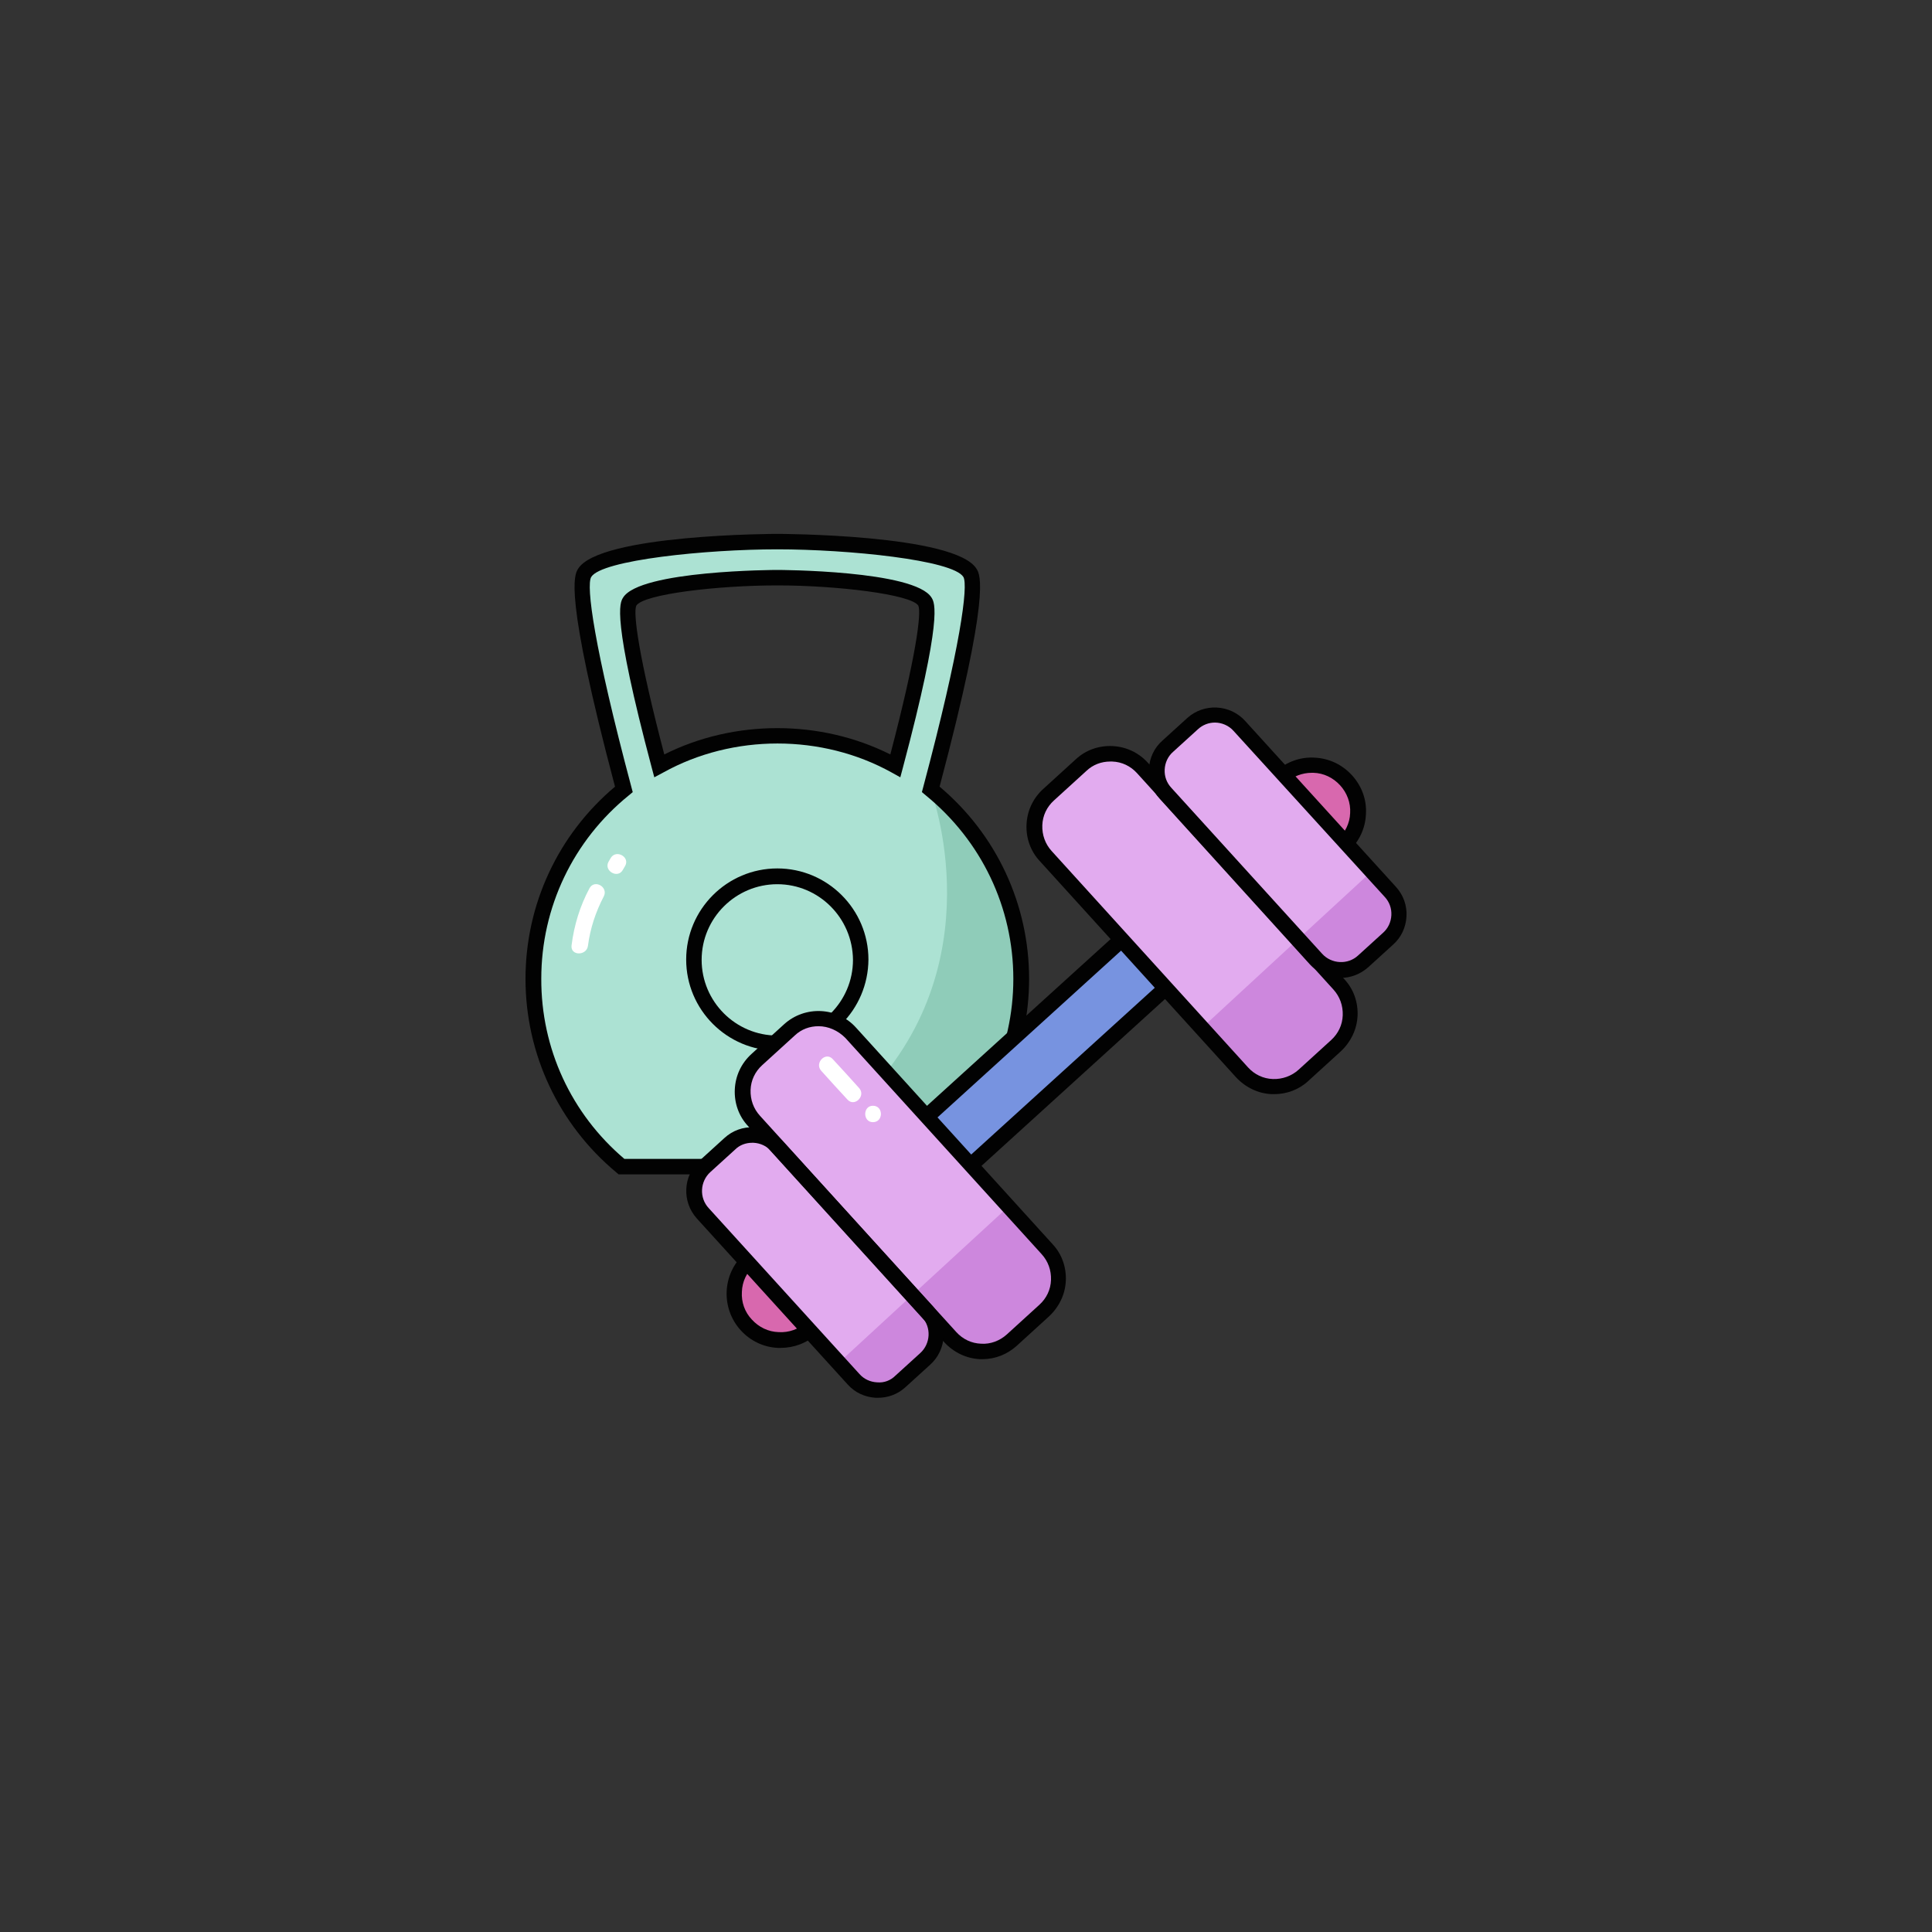 <?xml version="1.0" encoding="utf-8"?>
<!-- Generator: Adobe Illustrator 22.0.0, SVG Export Plug-In . SVG Version: 6.00 Build 0)  -->
<svg version="1.1" xmlns="http://www.w3.org/2000/svg" xmlns:xlink="http://www.w3.org/1999/xlink" x="0px" y="0px"
	 viewBox="0 0 600 600" style="enable-background:new 0 0 600 600;" xml:space="preserve">
<rect x="0" y="0" width="600" height="600" fill="#333333" stroke="none"/>
<style type="text/css">
	.st0{fill:#B74697;}
	.st1{fill:#020202;}
	.st2{fill:#D868AE;}
	.st3{fill:#C95DA5;}
	.st4{fill:#D19E20;}
	.st5{fill:#E5C53C;}
	.st6{fill:#D3A83D;}
	.st7{fill:#79CCB2;}
	.st8{fill:#ACE2D3;}
	.st9{fill:#8FCCB9;}
	.st10{fill:#FFFFFF;}
	.st11{fill:#E5BD4E;}
	.st12{fill:#AD78BA;}
	.st13{fill:#9462A0;}
	.st14{fill:#E2ABEF;}
	.st15{fill:#CD87DD;}
	.st16{fill:#BDD174;}
	.st17{fill:#7793E0;}
	.st18{fill:#A0AF61;}
	.st19{fill:#D68A56;}
	.st20{fill:#F2C577;}
	.st21{fill:#5F78CE;}
	.st22{fill:#B1C659;}
	.st23{fill:#ACBF58;}
	.st24{fill:#A3B24F;}
	.st25{fill:#F9EBD7;}
	.st26{fill:#F2DCC2;}
	.st27{fill:#EDD7BC;}
	.st28{fill:#FBFBFB;}
	.st29{fill:#546AA8;}
	.st30{fill:#E5B46C;}
	.st31{fill:#D19F5D;}
	.st32{fill:#C17B4C;}
	.st33{fill:#567CC1;}
	.st34{fill:#F7D19A;}
	.st35{fill:#DD8345;}
	.st36{fill:#DDAA5F;}
	.st37{fill:#E5B28F;}
	.st38{fill:#AF6E43;}
	.st39{fill:#DDA152;}
	.st40{fill:#895633;}
	.st41{fill:#F9D9AA;}
	.st42{fill:#CBF7E9;}
	.st43{fill:#7DB2A1;}
	.st44{fill:#6AAD97;}
	.st45{fill:#599B83;}
	.st46{fill:#89C9B7;}
</style>
<g id="outline-Toys">
</g>
<g id="outline-Cooking">
</g>
<g id="outline-Swimming">
</g>
<g id="outline-Playing_Chess">
</g>
<g id="outline-Tennis">
</g>
<g id="outline-Writing">
</g>
<g id="outline-Surfing">
</g>
<g id="outline-Skating">
</g>
<g id="outline-Movie">
</g>
<g id="outline-Photography">
</g>
<g id="outline-Work_Out">
</g>
<g id="outline-Gaming">
</g>
<g id="outline-Sewing">
</g>
<g id="outline-Baking">
</g>
<g id="outline-Gardening">
</g>
<g id="outline-Hiking">
</g>
<g id="outline-Painting">
</g>
<g id="outline-Riding">
</g>
<g id="outline-Fishing">
</g>
<g id="outline-Knitting">
</g>
<g id="color-Toys_1_">
</g>
<g id="color-Cooking_1_">
</g>
<g id="color-Swimming_1_">
</g>
<g id="color-Playing_Chess_1_">
</g>
<g id="color-Tennis_1_">
</g>
<g id="color-Writing_1_">
</g>
<g id="color-Surfing_1_">
</g>
<g id="color-Skating_1_">
</g>
<g id="color-Movie_1_">
</g>
<g id="color-Photography_1_">
</g>
<g id="color-Work_Out_1_">
	<g>
		<g>
			<path class="st8" d="M289,245.2c5.2-19.3,15.7-61.3,12.2-67.2c-4.7-7.6-44.7-9.7-59.9-9.7c-15.2,0-55.2,2.1-59.9,9.7
				c-3.6,5.9,7,47.9,12.2,67.2c-17.1,13.9-28.1,35.1-28.1,58.8c0,23.5,10.7,44.4,27.4,58.3h96.7c16.8-13.9,27.4-34.8,27.4-58.3
				C317.1,280.3,306.1,259.1,289,245.2z M204.7,237.7c-4-15-11.9-46.5-9.2-50.9c3.5-5.8,34.2-7.5,45.8-7.5c11.6,0,42.3,1.6,45.8,7.5
				c2.7,4.4-5.2,35.9-9.2,50.9c-10.9-6-23.4-9.5-36.6-9.5C228.1,228.3,215.6,231.7,204.7,237.7z"/>
		</g>
		<g>
			<path class="st9" d="M317.1,304c0,23.5-10.6,44.4-27.4,58.3h-49.4c8.9-5,18.1-11.7,26.9-20.4c42.7-41.9,21.8-96.7,21.8-96.7
				C306.1,259.1,317.1,280.3,317.1,304z"/>
		</g>
		<g>
			<path class="st1" d="M290.6,364.7h-98.5l-0.7-0.6c-17.9-14.9-28.2-36.8-28.2-60.1c0-23.1,10.1-44.8,27.8-59.7
				c-16-60.3-12.6-65.8-11.5-67.6c6.5-10.8,61.4-10.9,61.9-10.9s55.4,0.1,61.9,10.9c1.1,1.8,4.5,7.3-11.5,67.6
				c17.7,14.9,27.8,36.6,27.8,59.7c0,23.3-10.3,45.2-28.2,60.1L290.6,364.7z M193.9,359.9h95c16.4-14,25.8-34.3,25.8-55.9
				c0-22.2-9.9-42.9-27.2-57l-1.2-1l0.4-1.5c11.7-43.9,14-62.6,12.5-65.3c-3.2-5.3-35.8-8.6-57.8-8.6c-22,0-54.6,3.3-57.8,8.6
				c-1.6,2.7,0.8,21.4,12.5,65.3l0.4,1.5l-1.2,1c-17.3,14-27.2,34.8-27.2,56.9C168,325.6,177.4,345.9,193.9,359.9z M203.2,241.4
				l-0.8-3c-12.5-47-9.9-51.2-8.9-52.8c5.2-8.5,47.5-8.6,47.9-8.6c0.4,0,42.7,0.1,47.9,8.6c1,1.6,3.6,5.8-8.9,52.8l-0.8,3l-2.7-1.5
				c-21.6-12-49.3-12-70.9,0L203.2,241.4z M197.6,188.1c-1,2.3,0.7,15.7,8.7,46.2c21.7-10.9,48.5-10.9,70.2,0
				c8-30.5,9.7-43.9,8.7-46.2c-2.1-3.5-25.3-6.3-43.8-6.3C222.9,181.8,199.8,184.5,197.6,188.1z"/>
		</g>
		<g>
			<path class="st1" d="M241.4,326.3c-15.6,0-28.3-12.7-28.3-28.3c0-15.6,12.7-28.3,28.3-28.3c15.6,0,28.3,12.7,28.3,28.3
				C269.6,313.6,257,326.3,241.4,326.3z M241.4,274.6c-12.9,0-23.5,10.5-23.5,23.5c0,12.9,10.5,23.5,23.5,23.5
				c12.9,0,23.5-10.5,23.5-23.5C264.8,285.1,254.3,274.6,241.4,274.6z"/>
		</g>
		<g>
			<g>
				<g>
					<path class="st2" d="M396.8,261.6c5.3,5.9,14.5,6.3,20.4,1c5.9-5.3,6.3-14.5,1-20.4c-5.3-5.9-14.5-6.3-20.4-1
						C391.9,246.6,391.4,255.8,396.8,261.6z"/>
				</g>
				<g>
					<path class="st1" d="M407.5,268.8c-4.6,0-9.1-1.9-12.5-5.5c-3-3.3-4.6-7.6-4.3-12.1c0.2-4.5,2.2-8.6,5.5-11.6
						c3.3-3,7.7-4.6,12.1-4.3c4.5,0.2,8.6,2.2,11.6,5.5c3,3.3,4.6,7.6,4.3,12.1c-0.2,4.5-2.2,8.6-5.5,11.6
						C415.5,267.3,411.5,268.8,407.5,268.8z M407.4,240c-3,0-5.8,1.1-8.1,3.1c-2.4,2.2-3.8,5.1-3.9,8.3c-0.2,3.2,0.9,6.3,3.1,8.6
						l0,0c2.2,2.4,5.1,3.8,8.3,3.9c3.2,0.1,6.3-0.9,8.6-3.1s3.8-5.1,3.9-8.3c0.2-3.2-1-6.3-3.1-8.6c-2.2-2.4-5.1-3.8-8.3-3.9
						C407.8,240,407.6,240,407.4,240z"/>
				</g>
				<g>
					
						<ellipse transform="matrix(0.966 -0.259 0.259 0.966 -95.787 76.492)" class="st2" cx="242.4" cy="401.8" rx="14.4" ry="14.4"/>
				</g>
				<g>
					<path class="st1" d="M242.4,418.6c-0.3,0-0.6,0-0.8,0c-4.5-0.2-8.6-2.2-11.6-5.5c-6.2-6.9-5.7-17.5,1.1-23.7
						c3.3-3,7.7-4.5,12.1-4.3c4.5,0.2,8.6,2.2,11.6,5.5c3,3.3,4.6,7.6,4.3,12.1c-0.2,4.5-2.2,8.6-5.5,11.6
						C250.6,417.1,246.6,418.6,242.4,418.6z M242.4,389.8c-3,0-5.8,1.1-8.1,3.1c-2.4,2.2-3.8,5.1-3.9,8.3c-0.2,3.2,0.9,6.3,3.1,8.6
						c2.2,2.4,5.1,3.8,8.3,3.9c3.2,0.2,6.3-0.9,8.6-3.1c2.4-2.2,3.8-5.1,3.9-8.3c0.2-3.2-0.9-6.3-3.1-8.6l0,0
						c-2.2-2.4-5.1-3.8-8.3-3.9C242.8,389.8,242.6,389.8,242.4,389.8z"/>
				</g>
				<g>
					
						<rect x="265.2" y="320.5" transform="matrix(0.74 -0.672 0.672 0.74 -139.007 301.434)" class="st17" width="111" height="20.4"/>
				</g>
				<g>
					<path class="st1" d="M286.3,378.9l-16.9-18.7l85.8-77.9l16.9,18.6L286.3,378.9z M276.2,360.6l10.5,11.5l78.6-71.4l-10.5-11.5
						L276.2,360.6z"/>
				</g>
				<g>
					<path class="st14" d="M313.1,374.7l-49-53.9c-5-5.5-13.5-5.9-19-1L235,329c-5.5,5-5.9,13.5-0.9,19l7.1,7.8
						c-3.9-4.2-10.4-4.5-14.6-0.7l-7.7,7c-4.2,3.9-4.6,10.4-0.7,14.6l42.2,46.5l4.6,5c3.9,4.2,10.4,4.5,14.6,0.7l7.8-7
						c4.2-3.9,4.5-10.4,0.7-14.6l7.1,7.8c5,5.5,13.5,5.9,19,0.9l10.1-9.2c5.5-5,5.9-13.5,0.9-19L313.1,374.7z"/>
					<path class="st14" d="M431.7,276.9l-5.7-6.3l-41.1-45.3c-3.9-4.2-10.4-4.5-14.6-0.7l-7.7,7c-4.2,3.9-4.6,10.4-0.7,14.6
						l-7.1-7.8c-5-5.5-13.5-5.9-19-0.9l-10.1,9.1c-5.5,5-5.9,13.5-0.9,19.1l48.6,53.5l12.4,13.7c5,5.5,13.5,5.9,19,0.9l10.1-9.1
						c5.5-5,5.9-13.5,0.9-19.1l-6.3-6.9c3.9,3.4,9.9,3.4,13.8-0.2l7.8-7C435.2,287.7,435.5,281.2,431.7,276.9z"/>
				</g>
				<g>
					<path class="st15" d="M325.2,387.9c5,5.5,4.6,14-0.9,19l-10.1,9.2c-5.5,5-14,4.6-19-0.9l-7.1-7.8c3.9,4.2,3.5,10.8-0.7,14.6
						l-7.8,7c-4.2,3.9-10.8,3.6-14.6-0.7l-4.6-5l22.9-21.1l29.9-27.5L325.2,387.9z"/>
				</g>
				<g>
					<path class="st15" d="M431,291.5l-7.8,7c-3.9,3.6-9.9,3.6-13.8,0.2l6.3,6.9c5,5.5,4.6,14.1-0.9,19.1l-10.1,9.1
						c-5.5,5-14,4.6-19-0.9l-12.4-13.7l29.8-27.5l0,0l22.9-21.1l5.7,6.3C435.5,281.2,435.2,287.7,431,291.5z"/>
				</g>
				<g>
					<path class="st1" d="M305.1,422.1c-0.3,0-0.5,0-0.8,0c-4.2-0.2-8.1-2.1-11-5.2l-61-67.2c-2.9-3.1-4.3-7.2-4.1-11.4
						c0.2-4.2,2-8.1,5.2-11l10.1-9.2c6.5-5.9,16.6-5.4,22.4,1.1l61,67.2c2.9,3.1,4.3,7.2,4.1,11.4c-0.2,4.2-2.1,8.1-5.2,11
						l-10.1,9.2C312.8,420.6,309.1,422.1,305.1,422.1z M254.2,318.7c-2.7,0-5.3,0.9-7.4,2.9l-10.1,9.2c-2.2,2-3.5,4.7-3.6,7.7
						c-0.1,3,0.9,5.8,2.9,8l61,67.2c2,2.2,4.7,3.5,7.7,3.6c2.9,0.2,5.8-0.9,8-2.9l10.1-9.2c2.2-2,3.5-4.7,3.6-7.7
						c0.1-3-0.9-5.8-2.9-8l-61-67.2C260.2,320,257.2,318.7,254.2,318.7z"/>
				</g>
				<g>
					<path class="st1" d="M272.6,434.1c-0.2,0-0.4,0-0.6,0c-3.4-0.2-6.5-1.6-8.8-4.2l-46.8-51.5c-4.7-5.2-4.3-13.3,0.9-18l7.7-7
						c2.5-2.3,5.8-3.5,9.2-3.3c3.4,0.2,6.5,1.6,8.8,4.2l46.8,51.5c4.7,5.2,4.3,13.3-0.9,18l-7.7,7
						C278.8,433,275.8,434.1,272.6,434.1z M233.6,354.9c-2,0-3.9,0.7-5.3,2.1l-7.7,7c-3.2,2.9-3.5,8-0.5,11.2l46.8,51.5
						c1.4,1.6,3.4,2.5,5.5,2.6c2.2,0.2,4.2-0.6,5.7-2.1l7.7-7c3.2-2.9,3.5-8,0.5-11.2l-46.8-51.5c-1.4-1.6-3.4-2.5-5.5-2.6
						C233.8,354.9,233.7,354.9,233.6,354.9z"/>
				</g>
				<g>
					<path class="st1" d="M395.7,339.8c-0.3,0-0.5,0-0.8,0c-4.2-0.2-8.1-2.1-11-5.2l-61-67.2c-2.9-3.1-4.3-7.2-4.1-11.4
						c0.2-4.2,2-8.1,5.2-11l10.1-9.2c3.1-2.9,7.2-4.3,11.4-4.1c4.2,0.2,8.1,2,11,5.2l61,67.2c2.9,3.1,4.3,7.2,4.1,11.4
						c-0.2,4.2-2.1,8.1-5.2,11l-10.1,9.2C403.4,338.4,399.6,339.8,395.7,339.8z M344.8,236.5c-2.8,0-5.4,1-7.4,2.9l-10.1,9.2
						c-2.2,2-3.5,4.7-3.6,7.7c-0.1,3,0.9,5.8,2.9,8l61,67.2c2,2.2,4.7,3.5,7.7,3.6c2.9,0.1,5.8-0.9,8-2.9l10.1-9.2
						c2.2-2,3.5-4.7,3.6-7.7c0.1-3-0.9-5.8-2.9-8l-61-67.2c-2-2.2-4.7-3.5-7.7-3.6C345.1,236.5,344.9,236.5,344.8,236.5z"/>
				</g>
				<g>
					<path class="st1" d="M416.3,303.7c-3.5,0-6.9-1.4-9.5-4.2L360.1,248c-2.3-2.5-3.5-5.8-3.3-9.2c0.2-3.4,1.6-6.5,4.2-8.8l7.7-7
						c5.2-4.7,13.3-4.3,18,0.9l46.8,51.5c2.3,2.5,3.5,5.8,3.3,9.2c-0.2,3.4-1.6,6.5-4.2,8.8l-7.7,7
						C422.4,302.6,419.4,303.7,416.3,303.7z M377.3,224.4c-1.9,0-3.8,0.7-5.3,2.1l-7.7,7c-1.6,1.4-2.5,3.4-2.6,5.5
						c-0.1,2.1,0.6,4.1,2.1,5.7l46.8,51.5c2.9,3.2,8,3.5,11.2,0.5l7.7-7c1.6-1.4,2.5-3.4,2.6-5.5c0.1-2.1-0.6-4.1-2.1-5.7L383.1,227
						C381.6,225.3,379.4,224.4,377.3,224.4z"/>
				</g>
			</g>
			<g>
				<g>
					<path class="st10" d="M255,332.5c2.7,3,5.4,6,8.2,9c2.2,2.4,5.8-1.2,3.6-3.6c-2.7-3-5.4-6-8.2-9
						C256.4,326.5,252.9,330.1,255,332.5L255,332.5z"/>
				</g>
			</g>
			<g>
				<g>
					<path class="st10" d="M271.1,348.5c3.3,0,3.3-5.1,0-5.1C267.9,343.4,267.9,348.5,271.1,348.5L271.1,348.5z"/>
				</g>
			</g>
		</g>
		<g>
			<g>
				<path class="st10" d="M182.6,293.7c0.7-5.4,2.4-10.5,4.9-15.3c1.5-2.9-2.8-5.4-4.4-2.6c-3,5.6-4.8,11.5-5.6,17.8
					C177.1,296.9,182.2,296.9,182.6,293.7L182.6,293.7z"/>
			</g>
		</g>
		<g>
			<g>
				<path class="st10" d="M193.4,270.2c0.2-0.4,0.5-0.8,0.7-1.2c1.7-2.8-2.7-5.3-4.4-2.6c-0.2,0.4-0.5,0.8-0.7,1.2
					C187.4,270.4,191.8,273,193.4,270.2L193.4,270.2z"/>
			</g>
		</g>
	</g>
</g>
<g id="color-Gaming_1_">
</g>
<g id="color-Sewing_1_">
</g>
<g id="color-Baking_1_">
</g>
<g id="color-Gardening_1_">
</g>
<g id="color-Hiking_1_">
</g>
<g id="color-Painting_1_">
</g>
<g id="color-Riding_1_">
</g>
<g id="color-Fishing_1_">
</g>
<g id="color-Knitting_1_">
</g>
</svg>
